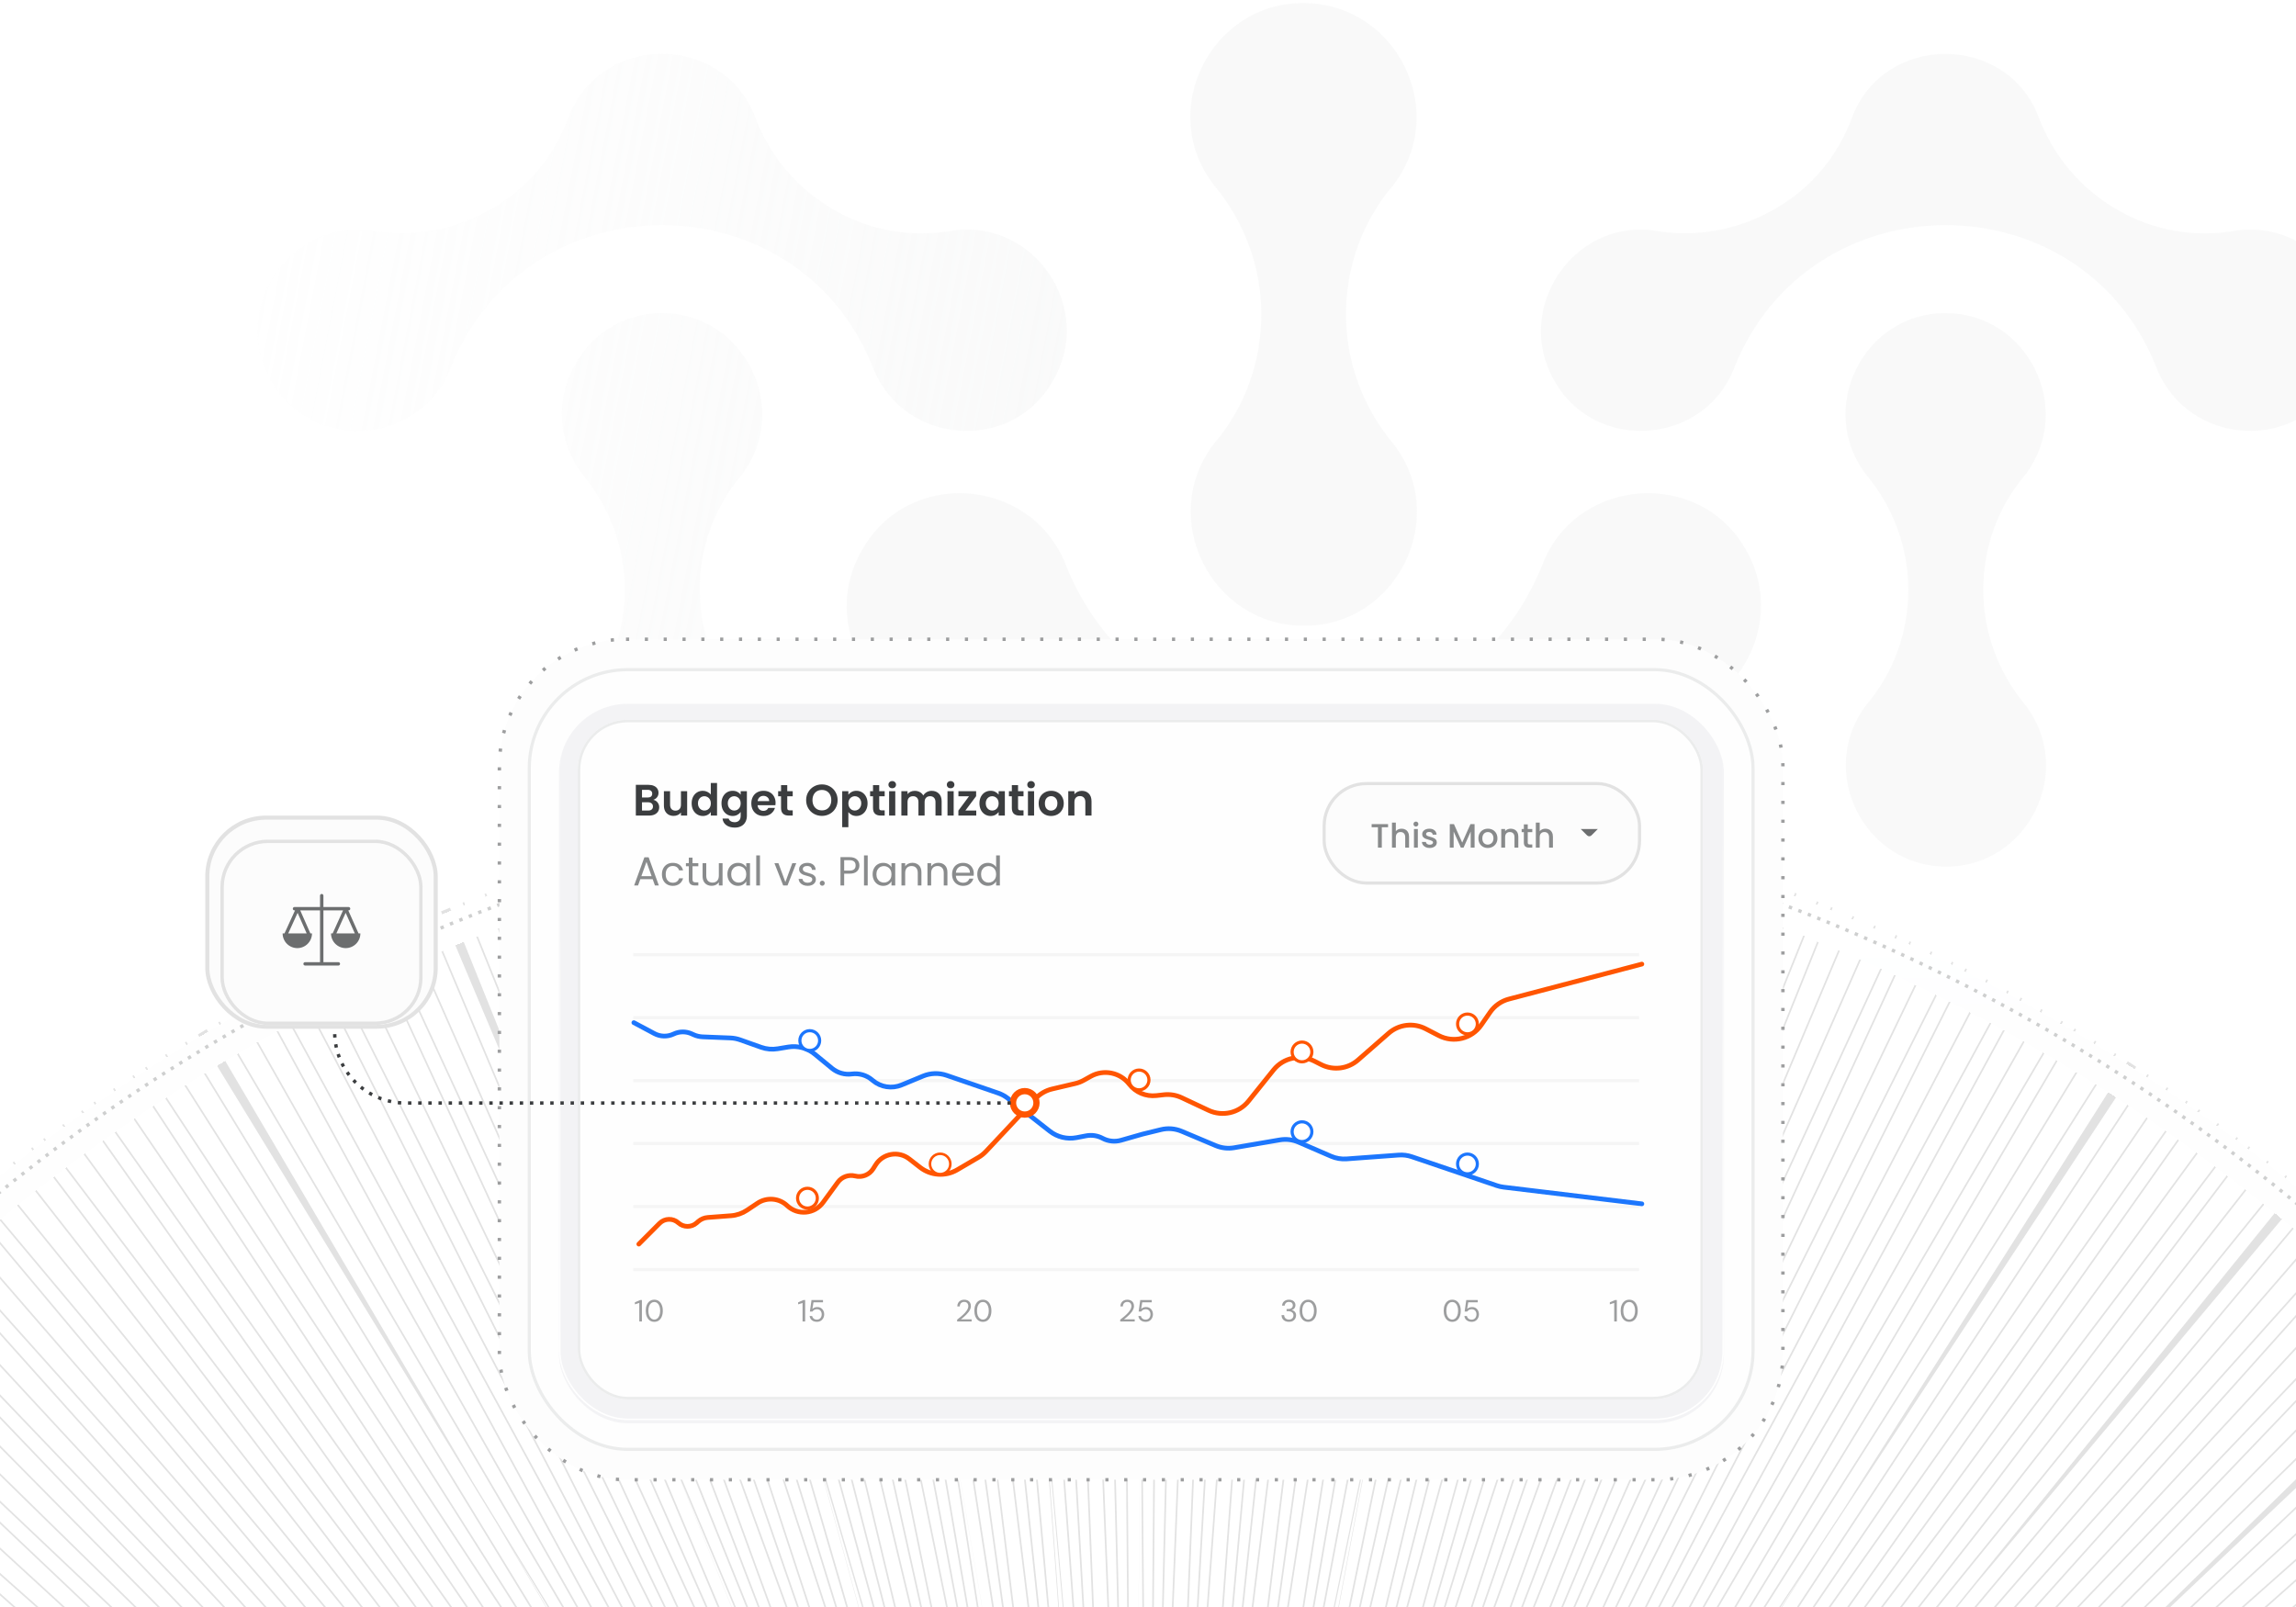 <svg width="400" height="280" viewBox="0 0 400 280" fill="none" xmlns="http://www.w3.org/2000/svg">
<g opacity="0.3">
<path fill-rule="evenodd" clip-rule="evenodd" d="M145.159 36.478C151.56 40.278 159.006 41.457 166.191 40.147C180.43 38.312 190.749 53.904 183.434 66.351C176.38 78.929 157.7 77.618 152.213 64.385C139.281 30.844 91.471 30.844 78.408 64.385C73.052 77.618 54.241 78.929 47.187 66.351C40.003 53.904 50.322 38.312 64.43 40.147C71.615 41.457 79.061 40.147 85.462 36.478C91.993 32.81 96.696 27.045 99.178 20.101C104.926 5.82 125.696 5.82 131.444 20.101C133.925 26.914 138.759 32.81 145.159 36.478ZM115.376 54.559C129.615 54.559 137.975 71.198 129.223 82.728C124.52 88.231 121.908 95.306 121.908 102.774C121.908 110.111 124.52 117.186 129.223 122.82C138.106 134.35 129.615 151.12 115.376 150.989C101.137 150.989 92.777 134.35 101.529 122.82C106.232 117.317 108.845 110.242 108.845 102.774C108.845 95.437 106.232 88.362 101.529 82.728C92.647 71.198 101.137 54.428 115.376 54.559Z" fill="url(#paint0_linear_8985_216061)"/>
<path fill-rule="evenodd" clip-rule="evenodd" d="M193.468 129.366C186.237 125.091 177.825 123.764 169.709 125.238C153.623 127.302 141.965 109.762 150.229 95.759C158.198 81.609 179.301 83.083 185.499 97.97C200.109 135.704 254.121 135.704 268.878 97.97C274.929 83.083 296.179 81.609 304.148 95.759C312.265 109.762 300.606 127.302 284.668 125.238C276.552 123.764 268.14 125.238 260.909 129.366C253.531 133.493 248.218 139.978 245.414 147.79C238.921 163.856 215.457 163.856 208.963 147.79C206.159 140.126 200.699 133.493 193.468 129.366ZM227.115 109.025C211.029 109.025 201.584 90.305 211.472 77.334C216.785 71.144 219.736 63.184 219.736 54.783C219.736 46.529 216.785 38.569 211.472 32.231C201.437 19.26 211.029 0.393 227.115 0.541C243.2 0.541 252.645 19.26 242.757 32.231C237.445 38.421 234.493 46.381 234.493 54.783C234.493 63.037 237.445 70.996 242.757 77.334C252.792 90.305 243.2 109.172 227.115 109.025Z" fill="#EBECEC"/>
<path fill-rule="evenodd" clip-rule="evenodd" d="M368.769 36.478C375.17 40.278 382.616 41.457 389.801 40.147C404.04 38.312 414.359 53.904 407.044 66.351C399.99 78.929 381.31 77.618 375.823 64.385C362.891 30.844 315.081 30.844 302.018 64.385C296.662 77.618 277.851 78.929 270.797 66.351C263.613 53.904 273.932 38.312 288.04 40.147C295.225 41.457 302.671 40.147 309.072 36.478C315.603 32.81 320.306 27.045 322.788 20.101C328.536 5.82 349.306 5.82 355.054 20.101C357.536 26.914 362.369 32.81 368.769 36.478ZM338.986 54.559C353.225 54.559 361.585 71.198 352.833 82.728C348.13 88.231 345.518 95.306 345.518 102.774C345.518 110.111 348.13 117.186 352.833 122.82C361.716 134.35 353.225 151.12 338.986 150.989C324.747 150.989 316.387 134.35 325.139 122.82C329.842 117.317 332.455 110.242 332.455 102.774C332.455 95.437 329.842 88.362 325.139 82.728C316.257 71.198 324.747 54.428 338.986 54.559Z" fill="#EBECEC"/>
</g>
<circle cx="198.83" cy="452.405" r="230.622" stroke="url(#paint1_radial_8985_216061)" stroke-opacity="0.6" stroke-width="174.64" stroke-dasharray="0.29 2.36"/>
<g filter="url(#filter0_d_8985_216061)">
<circle cx="198.83" cy="452.405" r="314.992" stroke="url(#paint2_linear_8985_216061)" stroke-width="5.9" shape-rendering="crispEdges"/>
</g>
<circle cx="198.829" cy="452.572" r="315.439" stroke="#CECFCF" stroke-width="0.59" stroke-dasharray="0.59 1.18"/>
<rect x="86.999" y="111.38" width="223.615" height="146.448" rx="22.061" fill="#FDFDFD" stroke="#9D9E9F" stroke-width="0.59" stroke-dasharray="0.55 2.73"/>
<rect x="92.206" y="116.676" width="213.202" height="135.855" rx="17.176" fill="#FEFEFE" stroke="#EBECEC" stroke-width="0.545"/>
<g filter="url(#filter1_i_8985_216061)">
<rect x="97.386" y="122.083" width="202.949" height="125.358" rx="11.996" fill="#F3F3F5"/>
</g>
<rect x="97.522" y="122.22" width="202.676" height="125.085" rx="11.859" stroke="url(#paint3_linear_8985_216061)" stroke-width="0.273"/>
<g clip-path="url(#clip0_8985_216061)">
<rect x="100.65" y="125.41" width="196.031" height="118.417" rx="8.724" fill="#FEFEFE"/>
<path d="M110.33 166.33H285.56" stroke="#F5F5F5" stroke-width="0.545"/>
<path d="M110.33 177.304H285.56" stroke="#F5F5F5" stroke-width="0.545"/>
<path d="M110.33 188.278H285.56" stroke="#F5F5F5" stroke-width="0.545"/>
<path d="M110.33 199.252H285.56" stroke="#F5F5F5" stroke-width="0.545"/>
<path d="M110.33 210.226H285.56" stroke="#F5F5F5" stroke-width="0.545"/>
<path d="M110.33 221.2H285.56" stroke="#F5F5F5" stroke-width="0.545"/>
<g filter="url(#filter2_d_8985_216061)">
<path d="M286.036 207.984L261.941 205.076C261.544 205.028 261.154 204.939 260.777 204.811L245.958 199.776C245.226 199.527 244.451 199.428 243.68 199.485L234.607 200.153C233.677 200.221 232.745 200.064 231.89 199.693L226.224 197.237C225.196 196.791 224.061 196.655 222.957 196.844L215.006 198.207C213.922 198.392 212.808 198.264 211.795 197.838L205.863 195.34C204.722 194.86 203.457 194.76 202.254 195.054L199.039 195.842L195.309 196.907C194.229 197.216 193.072 197.092 192.081 196.563V196.563C191.208 196.096 190.201 195.943 189.229 196.129L187.537 196.453C185.901 196.766 184.21 196.357 182.899 195.33L175.573 189.596C175.067 189.2 174.499 188.892 173.892 188.683L164.9 185.594C163.571 185.138 162.122 185.182 160.824 185.719L157.072 187.27C155.383 187.968 153.446 187.667 152.048 186.49L151.921 186.383C150.948 185.563 149.674 185.192 148.412 185.359V185.359C147.168 185.525 145.912 185.166 144.944 184.37L141.933 181.894C140.649 180.838 138.971 180.388 137.33 180.659L135.483 180.965C134.521 181.124 133.535 181.036 132.615 180.71L128.945 179.408C128.399 179.215 127.827 179.105 127.248 179.081L122.423 178.888C121.855 178.865 121.297 178.73 120.782 178.49L120.533 178.374C119.526 177.906 118.362 177.912 117.36 178.392V178.392C116.295 178.901 115.052 178.875 114.01 178.321L110.427 176.414" stroke="#1C76FD" stroke-width="0.818" stroke-linecap="round" stroke-linejoin="round"/>
</g>
<path opacity="0.8" d="M113.81 139.358C114.112 139.415 114.36 139.565 114.554 139.811C114.748 140.056 114.845 140.337 114.845 140.655C114.845 140.941 114.774 141.194 114.631 141.414C114.493 141.629 114.291 141.797 114.025 141.92C113.759 142.043 113.444 142.104 113.081 142.104H110.773V136.75H112.982C113.345 136.75 113.656 136.809 113.917 136.927C114.183 137.045 114.383 137.208 114.516 137.418C114.654 137.627 114.723 137.865 114.723 138.131C114.723 138.443 114.638 138.704 114.47 138.913C114.306 139.123 114.086 139.271 113.81 139.358ZM111.846 138.959H112.828C113.084 138.959 113.281 138.903 113.419 138.791C113.557 138.673 113.626 138.507 113.626 138.292C113.626 138.077 113.557 137.911 113.419 137.794C113.281 137.676 113.084 137.617 112.828 137.617H111.846V138.959ZM112.928 141.23C113.189 141.23 113.391 141.168 113.534 141.046C113.682 140.923 113.756 140.749 113.756 140.524C113.756 140.294 113.68 140.115 113.526 139.987C113.373 139.854 113.166 139.788 112.905 139.788H111.846V141.23H112.928ZM119.713 137.855V142.104H118.631V141.567C118.493 141.751 118.312 141.897 118.087 142.004C117.867 142.107 117.626 142.158 117.366 142.158C117.033 142.158 116.739 142.089 116.483 141.951C116.228 141.808 116.026 141.6 115.878 141.329C115.734 141.053 115.663 140.726 115.663 140.348V137.855H116.737V140.194C116.737 140.532 116.821 140.793 116.99 140.977C117.158 141.156 117.389 141.245 117.68 141.245C117.977 141.245 118.209 141.156 118.378 140.977C118.547 140.793 118.631 140.532 118.631 140.194V137.855H119.713ZM120.496 139.964C120.496 139.535 120.58 139.154 120.749 138.821C120.923 138.489 121.158 138.233 121.455 138.054C121.751 137.875 122.081 137.786 122.444 137.786C122.72 137.786 122.984 137.847 123.234 137.97C123.485 138.088 123.684 138.246 123.832 138.446V136.428H124.922V142.104H123.832V141.475C123.699 141.685 123.513 141.854 123.272 141.981C123.032 142.109 122.753 142.173 122.436 142.173C122.078 142.173 121.751 142.081 121.455 141.897C121.158 141.713 120.923 141.455 120.749 141.122C120.58 140.785 120.496 140.399 120.496 139.964ZM123.84 139.98C123.84 139.719 123.789 139.496 123.687 139.312C123.584 139.123 123.446 138.98 123.272 138.883C123.099 138.78 122.912 138.729 122.713 138.729C122.513 138.729 122.329 138.778 122.16 138.875C121.992 138.972 121.854 139.115 121.746 139.305C121.644 139.489 121.593 139.709 121.593 139.964C121.593 140.22 121.644 140.445 121.746 140.639C121.854 140.828 121.992 140.974 122.16 141.076C122.334 141.179 122.518 141.23 122.713 141.23C122.912 141.23 123.099 141.181 123.272 141.084C123.446 140.982 123.584 140.839 123.687 140.655C123.789 140.465 123.84 140.24 123.84 139.98ZM127.635 137.786C127.952 137.786 128.23 137.85 128.471 137.978C128.711 138.1 128.9 138.261 129.038 138.461V137.855H130.12V142.135C130.12 142.529 130.04 142.879 129.882 143.186C129.723 143.498 129.486 143.743 129.169 143.922C128.852 144.106 128.468 144.198 128.018 144.198C127.415 144.198 126.919 144.057 126.53 143.776C126.147 143.495 125.929 143.111 125.878 142.626H126.944C127.001 142.82 127.121 142.973 127.305 143.086C127.494 143.204 127.722 143.262 127.987 143.262C128.299 143.262 128.552 143.168 128.747 142.979C128.941 142.794 129.038 142.513 129.038 142.135V141.475C128.9 141.675 128.708 141.841 128.463 141.974C128.223 142.107 127.947 142.173 127.635 142.173C127.277 142.173 126.949 142.081 126.653 141.897C126.356 141.713 126.121 141.455 125.947 141.122C125.779 140.785 125.694 140.399 125.694 139.964C125.694 139.535 125.779 139.154 125.947 138.821C126.121 138.489 126.354 138.233 126.645 138.054C126.942 137.875 127.272 137.786 127.635 137.786ZM129.038 139.98C129.038 139.719 128.987 139.496 128.885 139.312C128.783 139.123 128.645 138.98 128.471 138.883C128.297 138.78 128.11 138.729 127.911 138.729C127.711 138.729 127.527 138.778 127.359 138.875C127.19 138.972 127.052 139.115 126.944 139.305C126.842 139.489 126.791 139.709 126.791 139.964C126.791 140.22 126.842 140.445 126.944 140.639C127.052 140.828 127.19 140.974 127.359 141.076C127.532 141.179 127.716 141.23 127.911 141.23C128.11 141.23 128.297 141.181 128.471 141.084C128.645 140.982 128.783 140.839 128.885 140.655C128.987 140.465 129.038 140.24 129.038 139.98ZM135.119 139.888C135.119 140.041 135.108 140.179 135.088 140.302H131.982C132.007 140.609 132.114 140.849 132.304 141.023C132.493 141.197 132.725 141.283 133.002 141.283C133.4 141.283 133.684 141.112 133.853 140.77H135.011C134.888 141.179 134.653 141.516 134.306 141.782C133.958 142.043 133.531 142.173 133.025 142.173C132.616 142.173 132.247 142.084 131.92 141.905C131.598 141.721 131.345 141.462 131.161 141.13C130.982 140.798 130.892 140.414 130.892 139.98C130.892 139.54 130.982 139.154 131.161 138.821C131.34 138.489 131.59 138.233 131.912 138.054C132.235 137.875 132.605 137.786 133.025 137.786C133.429 137.786 133.789 137.873 134.106 138.047C134.428 138.221 134.676 138.469 134.85 138.791C135.029 139.108 135.119 139.473 135.119 139.888ZM134.006 139.581C134.001 139.305 133.902 139.085 133.707 138.921C133.513 138.752 133.275 138.668 132.994 138.668C132.728 138.668 132.503 138.75 132.319 138.913C132.14 139.072 132.03 139.294 131.989 139.581H134.006ZM137.153 138.737V140.793C137.153 140.936 137.186 141.041 137.252 141.107C137.324 141.168 137.441 141.199 137.605 141.199H138.104V142.104H137.429C136.524 142.104 136.071 141.664 136.071 140.785V138.737H135.565V137.855H136.071V136.804H137.153V137.855H138.104V138.737H137.153ZM143.189 142.158C142.688 142.158 142.227 142.04 141.808 141.805C141.389 141.57 141.056 141.245 140.811 140.831C140.565 140.412 140.443 139.939 140.443 139.412C140.443 138.89 140.565 138.423 140.811 138.008C141.056 137.589 141.389 137.262 141.808 137.027C142.227 136.791 142.688 136.674 143.189 136.674C143.695 136.674 144.155 136.791 144.569 137.027C144.989 137.262 145.318 137.589 145.559 138.008C145.804 138.423 145.927 138.89 145.927 139.412C145.927 139.939 145.804 140.412 145.559 140.831C145.318 141.245 144.989 141.57 144.569 141.805C144.15 142.04 143.69 142.158 143.189 142.158ZM143.189 141.199C143.511 141.199 143.795 141.128 144.04 140.984C144.285 140.836 144.477 140.626 144.615 140.355C144.753 140.084 144.822 139.77 144.822 139.412C144.822 139.054 144.753 138.742 144.615 138.476C144.477 138.205 144.285 137.998 144.04 137.855C143.795 137.712 143.511 137.64 143.189 137.64C142.866 137.64 142.58 137.712 142.33 137.855C142.084 137.998 141.892 138.205 141.754 138.476C141.616 138.742 141.547 139.054 141.547 139.412C141.547 139.77 141.616 140.084 141.754 140.355C141.892 140.626 142.084 140.836 142.33 140.984C142.58 141.128 142.866 141.199 143.189 141.199ZM147.799 138.469C147.938 138.274 148.127 138.113 148.367 137.985C148.613 137.852 148.891 137.786 149.203 137.786C149.566 137.786 149.893 137.875 150.185 138.054C150.481 138.233 150.714 138.489 150.883 138.821C151.057 139.149 151.144 139.53 151.144 139.964C151.144 140.399 151.057 140.785 150.883 141.122C150.714 141.455 150.481 141.713 150.185 141.897C149.893 142.081 149.566 142.173 149.203 142.173C148.891 142.173 148.615 142.109 148.375 141.981C148.14 141.854 147.948 141.693 147.799 141.498V144.129H146.726V137.855H147.799V138.469ZM150.047 139.964C150.047 139.709 149.993 139.489 149.886 139.305C149.783 139.115 149.645 138.972 149.472 138.875C149.303 138.778 149.119 138.729 148.919 138.729C148.725 138.729 148.541 138.78 148.367 138.883C148.198 138.98 148.06 139.123 147.953 139.312C147.851 139.501 147.799 139.724 147.799 139.98C147.799 140.235 147.851 140.458 147.953 140.647C148.06 140.836 148.198 140.982 148.367 141.084C148.541 141.181 148.725 141.23 148.919 141.23C149.119 141.23 149.303 141.179 149.472 141.076C149.645 140.974 149.783 140.828 149.886 140.639C149.993 140.45 150.047 140.225 150.047 139.964ZM153.174 138.737V140.793C153.174 140.936 153.207 141.041 153.274 141.107C153.345 141.168 153.463 141.199 153.627 141.199H154.125V142.104H153.45C152.545 142.104 152.093 141.664 152.093 140.785V138.737H151.586V137.855H152.093V136.804H153.174V137.855H154.125V138.737H153.174ZM155.442 137.349C155.253 137.349 155.094 137.29 154.967 137.172C154.844 137.05 154.782 136.899 154.782 136.72C154.782 136.541 154.844 136.393 154.967 136.275C155.094 136.152 155.253 136.091 155.442 136.091C155.631 136.091 155.787 136.152 155.91 136.275C156.038 136.393 156.102 136.541 156.102 136.72C156.102 136.899 156.038 137.05 155.91 137.172C155.787 137.29 155.631 137.349 155.442 137.349ZM155.971 137.855V142.104H154.898V137.855H155.971ZM162.309 137.794C162.831 137.794 163.25 137.955 163.567 138.277C163.889 138.594 164.05 139.039 164.05 139.611V142.104H162.977V139.757C162.977 139.425 162.892 139.172 162.723 138.998C162.555 138.819 162.325 138.729 162.033 138.729C161.742 138.729 161.509 138.819 161.335 138.998C161.166 139.172 161.082 139.425 161.082 139.757V142.104H160.008V139.757C160.008 139.425 159.924 139.172 159.755 138.998C159.586 138.819 159.356 138.729 159.065 138.729C158.768 138.729 158.533 138.819 158.359 138.998C158.19 139.172 158.106 139.425 158.106 139.757V142.104H157.032V137.855H158.106V138.369C158.244 138.19 158.421 138.049 158.635 137.947C158.855 137.845 159.095 137.794 159.356 137.794C159.689 137.794 159.985 137.865 160.246 138.008C160.507 138.146 160.709 138.346 160.852 138.607C160.99 138.361 161.189 138.164 161.45 138.016C161.716 137.868 162.002 137.794 162.309 137.794ZM165.614 137.349C165.425 137.349 165.266 137.29 165.138 137.172C165.016 137.05 164.954 136.899 164.954 136.72C164.954 136.541 165.016 136.393 165.138 136.275C165.266 136.152 165.425 136.091 165.614 136.091C165.803 136.091 165.959 136.152 166.082 136.275C166.21 136.393 166.273 136.541 166.273 136.72C166.273 136.899 166.21 137.05 166.082 137.172C165.959 137.29 165.803 137.349 165.614 137.349ZM166.143 137.855V142.104H165.069V137.855H166.143ZM168.186 141.222H170.08V142.104H166.966V141.237L168.822 138.737H166.974V137.855H170.057V138.722L168.186 141.222ZM170.636 139.964C170.636 139.535 170.72 139.154 170.889 138.821C171.063 138.489 171.295 138.233 171.587 138.054C171.883 137.875 172.213 137.786 172.576 137.786C172.893 137.786 173.169 137.85 173.404 137.978C173.645 138.106 173.836 138.267 173.98 138.461V137.855H175.061V142.104H173.98V141.483C173.842 141.682 173.65 141.848 173.404 141.981C173.164 142.109 172.885 142.173 172.568 142.173C172.21 142.173 171.883 142.081 171.587 141.897C171.295 141.713 171.063 141.455 170.889 141.122C170.72 140.785 170.636 140.399 170.636 139.964ZM173.98 139.98C173.98 139.719 173.929 139.496 173.826 139.312C173.724 139.123 173.586 138.98 173.412 138.883C173.238 138.78 173.052 138.729 172.852 138.729C172.653 138.729 172.469 138.778 172.3 138.875C172.131 138.972 171.993 139.115 171.886 139.305C171.783 139.489 171.732 139.709 171.732 139.964C171.732 140.22 171.783 140.445 171.886 140.639C171.993 140.828 172.131 140.974 172.3 141.076C172.474 141.179 172.658 141.23 172.852 141.23C173.052 141.23 173.238 141.181 173.412 141.084C173.586 140.982 173.724 140.839 173.826 140.655C173.929 140.465 173.98 140.24 173.98 139.98ZM177.36 138.737V140.793C177.36 140.936 177.393 141.041 177.46 141.107C177.531 141.168 177.649 141.199 177.813 141.199H178.311V142.104H177.636C176.731 142.104 176.279 141.664 176.279 140.785V138.737H175.772V137.855H176.279V136.804H177.36V137.855H178.311V138.737H177.36ZM179.628 137.349C179.439 137.349 179.28 137.29 179.153 137.172C179.03 137.05 178.968 136.899 178.968 136.72C178.968 136.541 179.03 136.393 179.153 136.275C179.28 136.152 179.439 136.091 179.628 136.091C179.817 136.091 179.973 136.152 180.096 136.275C180.224 136.393 180.288 136.541 180.288 136.72C180.288 136.899 180.224 137.05 180.096 137.172C179.973 137.29 179.817 137.349 179.628 137.349ZM180.157 137.855V142.104H179.084V137.855H180.157ZM183.105 142.173C182.696 142.173 182.328 142.084 182.001 141.905C181.673 141.721 181.415 141.462 181.226 141.13C181.042 140.798 180.95 140.414 180.95 139.98C180.95 139.545 181.044 139.161 181.234 138.829C181.428 138.497 181.691 138.241 182.024 138.062C182.356 137.878 182.727 137.786 183.136 137.786C183.545 137.786 183.916 137.878 184.248 138.062C184.58 138.241 184.841 138.497 185.03 138.829C185.225 139.161 185.322 139.545 185.322 139.98C185.322 140.414 185.222 140.798 185.023 141.13C184.828 141.462 184.562 141.721 184.225 141.905C183.892 142.084 183.519 142.173 183.105 142.173ZM183.105 141.237C183.299 141.237 183.481 141.191 183.65 141.099C183.823 141.002 183.962 140.859 184.064 140.67C184.166 140.481 184.217 140.251 184.217 139.98C184.217 139.576 184.11 139.266 183.895 139.051C183.685 138.832 183.427 138.722 183.12 138.722C182.814 138.722 182.555 138.832 182.346 139.051C182.141 139.266 182.039 139.576 182.039 139.98C182.039 140.384 182.139 140.695 182.338 140.915C182.543 141.13 182.798 141.237 183.105 141.237ZM188.464 137.794C188.97 137.794 189.379 137.955 189.691 138.277C190.003 138.594 190.159 139.039 190.159 139.611V142.104H189.085V139.757C189.085 139.42 189.001 139.161 188.832 138.982C188.663 138.798 188.433 138.706 188.142 138.706C187.845 138.706 187.61 138.798 187.436 138.982C187.268 139.161 187.183 139.42 187.183 139.757V142.104H186.109V137.855H187.183V138.384C187.326 138.2 187.508 138.057 187.728 137.955C187.953 137.847 188.198 137.794 188.464 137.794Z" fill="#0A0D0F"/>
<path opacity="0.8" d="M113.705 153.187H111.553L111.157 154.284H110.477L112.261 149.378H113.005L114.782 154.284H114.102L113.705 153.187ZM113.521 152.663L112.629 150.171L111.737 152.663H113.521ZM115.318 152.337C115.318 151.936 115.399 151.587 115.559 151.289C115.72 150.987 115.942 150.754 116.225 150.588C116.513 150.423 116.841 150.341 117.209 150.341C117.686 150.341 118.077 150.456 118.384 150.688C118.696 150.919 118.901 151.24 119 151.65H118.306C118.24 151.414 118.11 151.228 117.917 151.091C117.728 150.954 117.492 150.886 117.209 150.886C116.841 150.886 116.543 151.013 116.317 151.268C116.09 151.518 115.977 151.875 115.977 152.337C115.977 152.804 116.09 153.166 116.317 153.42C116.543 153.675 116.841 153.803 117.209 153.803C117.492 153.803 117.728 153.737 117.917 153.604C118.106 153.472 118.235 153.284 118.306 153.038H119C118.896 153.435 118.689 153.753 118.377 153.994C118.066 154.23 117.676 154.348 117.209 154.348C116.841 154.348 116.513 154.265 116.225 154.1C115.942 153.935 115.72 153.701 115.559 153.399C115.399 153.097 115.318 152.743 115.318 152.337ZM120.646 150.935V153.222C120.646 153.411 120.686 153.545 120.766 153.626C120.846 153.701 120.985 153.739 121.184 153.739H121.658V154.284H121.078C120.719 154.284 120.45 154.202 120.27 154.036C120.091 153.871 120.001 153.6 120.001 153.222V150.935H119.499V150.404H120.001V149.427H120.646V150.404H121.658V150.935H120.646ZM125.88 150.404V154.284H125.235V153.711C125.113 153.909 124.94 154.065 124.718 154.178C124.501 154.287 124.261 154.341 123.996 154.341C123.694 154.341 123.423 154.279 123.182 154.157C122.941 154.029 122.75 153.84 122.609 153.59C122.472 153.34 122.403 153.036 122.403 152.677V150.404H123.041V152.592C123.041 152.974 123.137 153.269 123.331 153.477C123.524 153.68 123.789 153.781 124.124 153.781C124.468 153.781 124.74 153.675 124.938 153.463C125.136 153.25 125.235 152.941 125.235 152.535V150.404H125.88ZM126.727 152.33C126.727 151.934 126.807 151.587 126.967 151.289C127.128 150.987 127.347 150.754 127.626 150.588C127.909 150.423 128.223 150.341 128.567 150.341C128.907 150.341 129.202 150.414 129.452 150.56C129.703 150.706 129.889 150.89 130.012 151.112V150.404H130.663V154.284H130.012V153.562C129.884 153.789 129.693 153.977 129.438 154.128C129.188 154.275 128.896 154.348 128.56 154.348C128.216 154.348 127.904 154.263 127.626 154.093C127.347 153.923 127.128 153.685 126.967 153.378C126.807 153.071 126.727 152.722 126.727 152.33ZM130.012 152.337C130.012 152.045 129.953 151.79 129.835 151.573C129.717 151.355 129.556 151.19 129.353 151.077C129.155 150.959 128.936 150.9 128.695 150.9C128.454 150.9 128.235 150.957 128.036 151.07C127.838 151.183 127.68 151.348 127.562 151.565C127.444 151.783 127.385 152.037 127.385 152.33C127.385 152.627 127.444 152.887 127.562 153.109C127.68 153.326 127.838 153.494 128.036 153.612C128.235 153.725 128.454 153.781 128.695 153.781C128.936 153.781 129.155 153.725 129.353 153.612C129.556 153.494 129.717 153.326 129.835 153.109C129.953 152.887 130.012 152.63 130.012 152.337ZM132.396 149.045V154.284H131.752V149.045H132.396ZM136.826 153.689L138.03 150.404H138.717L137.194 154.284H136.444L134.922 150.404H135.615L136.826 153.689ZM140.724 154.348C140.427 154.348 140.16 154.298 139.924 154.199C139.688 154.095 139.502 153.954 139.365 153.774C139.228 153.59 139.152 153.38 139.138 153.144H139.804C139.822 153.338 139.912 153.496 140.073 153.619C140.238 153.741 140.453 153.803 140.717 153.803C140.962 153.803 141.156 153.748 141.297 153.64C141.439 153.531 141.51 153.394 141.51 153.229C141.51 153.059 141.434 152.934 141.283 152.854C141.132 152.769 140.899 152.686 140.582 152.606C140.294 152.531 140.058 152.455 139.874 152.38C139.695 152.299 139.539 152.184 139.407 152.033C139.28 151.877 139.216 151.674 139.216 151.424C139.216 151.226 139.275 151.044 139.393 150.879C139.511 150.713 139.679 150.584 139.896 150.489C140.113 150.39 140.361 150.341 140.639 150.341C141.069 150.341 141.415 150.449 141.68 150.666C141.944 150.883 142.086 151.181 142.105 151.558H141.46C141.446 151.355 141.364 151.193 141.213 151.07C141.066 150.947 140.868 150.886 140.618 150.886C140.387 150.886 140.202 150.935 140.066 151.034C139.929 151.134 139.86 151.263 139.86 151.424C139.86 151.551 139.9 151.657 139.981 151.742C140.066 151.823 140.169 151.889 140.292 151.941C140.42 151.988 140.594 152.042 140.816 152.104C141.095 152.179 141.321 152.255 141.496 152.33C141.67 152.401 141.819 152.509 141.942 152.656C142.069 152.802 142.135 152.993 142.14 153.229C142.14 153.442 142.081 153.633 141.963 153.803C141.845 153.973 141.677 154.107 141.46 154.206C141.248 154.301 141.002 154.348 140.724 154.348ZM143.255 154.327C143.132 154.327 143.028 154.284 142.943 154.199C142.858 154.114 142.816 154.01 142.816 153.888C142.816 153.765 142.858 153.661 142.943 153.576C143.028 153.491 143.132 153.449 143.255 153.449C143.373 153.449 143.472 153.491 143.552 153.576C143.637 153.661 143.68 153.765 143.68 153.888C143.68 154.01 143.637 154.114 143.552 154.199C143.472 154.284 143.373 154.327 143.255 154.327ZM149.723 150.794C149.723 151.204 149.581 151.547 149.298 151.82C149.02 152.089 148.592 152.224 148.017 152.224H147.068V154.284H146.424V149.349H148.017C148.574 149.349 148.996 149.484 149.284 149.753C149.577 150.022 149.723 150.369 149.723 150.794ZM148.017 151.693C148.375 151.693 148.64 151.615 148.81 151.459C148.979 151.303 149.064 151.082 149.064 150.794C149.064 150.185 148.715 149.88 148.017 149.88H147.068V151.693H148.017ZM151.168 149.045V154.284H150.524V149.045H151.168ZM152.025 152.33C152.025 151.934 152.105 151.587 152.266 151.289C152.426 150.987 152.646 150.754 152.924 150.588C153.208 150.423 153.521 150.341 153.866 150.341C154.206 150.341 154.501 150.414 154.751 150.56C155.001 150.706 155.188 150.89 155.31 151.112V150.404H155.962V154.284H155.31V153.562C155.183 153.789 154.992 153.977 154.737 154.128C154.487 154.275 154.194 154.348 153.859 154.348C153.514 154.348 153.203 154.263 152.924 154.093C152.646 153.923 152.426 153.685 152.266 153.378C152.105 153.071 152.025 152.722 152.025 152.33ZM155.31 152.337C155.31 152.045 155.251 151.79 155.133 151.573C155.015 151.355 154.855 151.19 154.652 151.077C154.454 150.959 154.234 150.9 153.993 150.9C153.753 150.9 153.533 150.957 153.335 151.07C153.137 151.183 152.979 151.348 152.861 151.565C152.743 151.783 152.684 152.037 152.684 152.33C152.684 152.627 152.743 152.887 152.861 153.109C152.979 153.326 153.137 153.494 153.335 153.612C153.533 153.725 153.753 153.781 153.993 153.781C154.234 153.781 154.454 153.725 154.652 153.612C154.855 153.494 155.015 153.326 155.133 153.109C155.251 152.887 155.31 152.63 155.31 152.337ZM158.941 150.334C159.413 150.334 159.795 150.477 160.088 150.765C160.38 151.049 160.527 151.459 160.527 151.997V154.284H159.89V152.089C159.89 151.702 159.793 151.407 159.599 151.204C159.406 150.997 159.141 150.893 158.806 150.893C158.466 150.893 158.195 150.999 157.992 151.211C157.794 151.424 157.695 151.733 157.695 152.139V154.284H157.05V150.404H157.695V150.957C157.822 150.758 157.994 150.605 158.212 150.496C158.433 150.388 158.677 150.334 158.941 150.334ZM163.47 150.334C163.942 150.334 164.324 150.477 164.617 150.765C164.909 151.049 165.055 151.459 165.055 151.997V154.284H164.418V152.089C164.418 151.702 164.322 151.407 164.128 151.204C163.934 150.997 163.67 150.893 163.335 150.893C162.995 150.893 162.724 150.999 162.521 151.211C162.323 151.424 162.223 151.733 162.223 152.139V154.284H161.579V150.404H162.223V150.957C162.351 150.758 162.523 150.605 162.74 150.496C162.962 150.388 163.205 150.334 163.47 150.334ZM169.648 152.196C169.648 152.318 169.641 152.448 169.627 152.585H166.526C166.549 152.967 166.679 153.267 166.915 153.484C167.156 153.697 167.446 153.803 167.786 153.803C168.064 153.803 168.296 153.739 168.48 153.612C168.669 153.479 168.801 153.305 168.876 153.088H169.57C169.466 153.461 169.259 153.765 168.947 154.001C168.635 154.232 168.248 154.348 167.786 154.348C167.418 154.348 167.087 154.265 166.795 154.1C166.507 153.935 166.28 153.701 166.115 153.399C165.95 153.092 165.867 152.738 165.867 152.337C165.867 151.936 165.947 151.584 166.108 151.282C166.268 150.98 166.493 150.749 166.781 150.588C167.073 150.423 167.408 150.341 167.786 150.341C168.154 150.341 168.48 150.421 168.763 150.581C169.046 150.742 169.263 150.964 169.414 151.247C169.57 151.525 169.648 151.842 169.648 152.196ZM168.982 152.061C168.982 151.816 168.928 151.606 168.82 151.431C168.711 151.252 168.562 151.117 168.374 151.027C168.189 150.933 167.984 150.886 167.758 150.886C167.432 150.886 167.153 150.99 166.922 151.197C166.696 151.405 166.566 151.693 166.533 152.061H168.982ZM170.258 152.33C170.258 151.934 170.338 151.587 170.498 151.289C170.659 150.987 170.878 150.754 171.157 150.588C171.44 150.423 171.756 150.341 172.106 150.341C172.408 150.341 172.688 150.411 172.948 150.553C173.208 150.69 173.406 150.872 173.543 151.098V149.045H174.194V154.284H173.543V153.555C173.415 153.786 173.227 153.977 172.976 154.128C172.726 154.275 172.434 154.348 172.098 154.348C171.754 154.348 171.44 154.263 171.157 154.093C170.878 153.923 170.659 153.685 170.498 153.378C170.338 153.071 170.258 152.722 170.258 152.33ZM173.543 152.337C173.543 152.045 173.484 151.79 173.366 151.573C173.248 151.355 173.087 151.19 172.884 151.077C172.686 150.959 172.467 150.9 172.226 150.9C171.985 150.9 171.766 150.957 171.567 151.07C171.369 151.183 171.211 151.348 171.093 151.565C170.975 151.783 170.916 152.037 170.916 152.33C170.916 152.627 170.975 152.887 171.093 153.109C171.211 153.326 171.369 153.494 171.567 153.612C171.766 153.725 171.985 153.781 172.226 153.781C172.467 153.781 172.686 153.725 172.884 153.612C173.087 153.494 173.248 153.326 173.366 153.109C173.484 152.887 173.543 152.63 173.543 152.337Z" fill="#6C6E6F"/>
<rect x="230.69" y="136.532" width="54.941" height="17.325" rx="7.361" fill="#FCFCFC"/>
<rect x="230.69" y="136.532" width="54.941" height="17.325" rx="7.361" stroke="url(#paint4_linear_8985_216061)" stroke-width="0.545"/>
<path opacity="0.8" d="M241.823 143.594V144.142H240.732V147.694H240.059L240.059 144.142H238.962V143.594H241.823ZM244.186 144.39C244.434 144.39 244.654 144.443 244.847 144.549C245.044 144.656 245.197 144.813 245.307 145.021C245.421 145.23 245.478 145.482 245.478 145.777V147.694H244.812V145.877C244.812 145.586 244.739 145.364 244.593 145.21C244.448 145.053 244.249 144.974 243.997 144.974C243.746 144.974 243.545 145.053 243.396 145.21C243.25 145.364 243.177 145.586 243.177 145.877V147.694H242.505V143.328H243.177V144.821C243.291 144.683 243.435 144.577 243.608 144.502C243.785 144.428 243.978 144.39 244.186 144.39ZM246.678 144.013C246.556 144.013 246.454 143.971 246.372 143.889C246.289 143.806 246.248 143.704 246.248 143.582C246.248 143.46 246.289 143.358 246.372 143.275C246.454 143.192 246.556 143.151 246.678 143.151C246.796 143.151 246.897 143.192 246.979 143.275C247.062 143.358 247.103 143.46 247.103 143.582C247.103 143.704 247.062 143.806 246.979 143.889C246.897 143.971 246.796 144.013 246.678 144.013ZM247.009 144.443V147.694H246.336V144.443H247.009ZM249.072 147.747C248.816 147.747 248.586 147.702 248.382 147.612C248.181 147.517 248.022 147.391 247.904 147.234C247.786 147.073 247.723 146.894 247.715 146.697H248.411C248.423 146.835 248.488 146.951 248.606 147.045C248.728 147.136 248.879 147.181 249.06 147.181C249.249 147.181 249.394 147.145 249.497 147.075C249.603 147 249.656 146.906 249.656 146.791C249.656 146.67 249.597 146.579 249.479 146.52C249.365 146.461 249.182 146.396 248.93 146.325C248.686 146.258 248.488 146.194 248.334 146.131C248.181 146.068 248.047 145.971 247.933 145.842C247.823 145.712 247.768 145.541 247.768 145.328C247.768 145.155 247.819 144.998 247.921 144.856C248.024 144.711 248.169 144.597 248.358 144.514C248.551 144.431 248.771 144.39 249.019 144.39C249.388 144.39 249.685 144.485 249.91 144.673C250.138 144.858 250.26 145.112 250.275 145.434H249.603C249.591 145.289 249.532 145.173 249.426 145.086C249.32 145 249.176 144.957 248.995 144.957C248.818 144.957 248.682 144.99 248.588 145.057C248.494 145.124 248.446 145.212 248.446 145.322C248.446 145.409 248.478 145.482 248.541 145.541C248.604 145.6 248.68 145.647 248.771 145.682C248.861 145.714 248.995 145.755 249.172 145.806C249.408 145.869 249.601 145.934 249.75 146.001C249.904 146.064 250.036 146.158 250.146 146.284C250.256 146.41 250.313 146.577 250.317 146.786C250.317 146.97 250.266 147.136 250.163 147.281C250.061 147.427 249.916 147.541 249.727 147.623C249.542 147.706 249.324 147.747 249.072 147.747ZM256.895 143.594V147.694H256.222V144.886L254.972 147.694H254.505L253.249 144.886V147.694H252.576V143.594H253.302L254.741 146.809L256.175 143.594H256.895ZM259.189 147.747C258.882 147.747 258.605 147.678 258.357 147.541C258.109 147.399 257.915 147.202 257.773 146.951C257.631 146.695 257.561 146.4 257.561 146.066C257.561 145.735 257.633 145.442 257.779 145.187C257.924 144.931 258.123 144.734 258.375 144.597C258.627 144.459 258.908 144.39 259.219 144.39C259.529 144.39 259.811 144.459 260.062 144.597C260.314 144.734 260.513 144.931 260.658 145.187C260.804 145.442 260.876 145.735 260.876 146.066C260.876 146.396 260.802 146.689 260.652 146.945C260.503 147.201 260.298 147.399 260.039 147.541C259.783 147.678 259.5 147.747 259.189 147.747ZM259.189 147.163C259.362 147.163 259.523 147.122 259.673 147.039C259.826 146.957 259.95 146.833 260.045 146.668C260.139 146.502 260.186 146.302 260.186 146.066C260.186 145.83 260.141 145.631 260.05 145.47C259.96 145.305 259.84 145.181 259.691 145.098C259.541 145.016 259.38 144.974 259.207 144.974C259.034 144.974 258.872 145.016 258.723 145.098C258.577 145.181 258.461 145.305 258.375 145.47C258.288 145.631 258.245 145.83 258.245 146.066C258.245 146.416 258.334 146.687 258.511 146.88C258.691 147.069 258.918 147.163 259.189 147.163ZM263.182 144.39C263.437 144.39 263.665 144.443 263.866 144.549C264.07 144.656 264.23 144.813 264.344 145.021C264.458 145.23 264.515 145.482 264.515 145.777V147.694H263.848V145.877C263.848 145.586 263.775 145.364 263.63 145.21C263.484 145.053 263.286 144.974 263.034 144.974C262.782 144.974 262.582 145.053 262.432 145.21C262.287 145.364 262.214 145.586 262.214 145.877V147.694H261.541V144.443H262.214V144.815C262.324 144.681 262.464 144.577 262.633 144.502C262.806 144.428 262.989 144.39 263.182 144.39ZM266.158 144.992V146.791C266.158 146.913 266.185 147.002 266.24 147.057C266.299 147.108 266.398 147.134 266.535 147.134H266.948V147.694H266.417C266.114 147.694 265.882 147.623 265.721 147.482C265.56 147.34 265.479 147.11 265.479 146.791V144.992H265.096V144.443H265.479V143.635H266.158V144.443H266.948V144.992H266.158ZM269.25 144.39C269.497 144.39 269.718 144.443 269.91 144.549C270.107 144.656 270.26 144.813 270.371 145.021C270.485 145.23 270.542 145.482 270.542 145.777V147.694H269.875V145.877C269.875 145.586 269.802 145.364 269.657 145.21C269.511 145.053 269.313 144.974 269.061 144.974C268.809 144.974 268.608 145.053 268.459 145.21C268.313 145.364 268.241 145.586 268.241 145.877V147.694H267.568V143.328H268.241V144.821C268.355 144.683 268.498 144.577 268.671 144.502C268.848 144.428 269.041 144.39 269.25 144.39Z" fill="#6C6E6F"/>
<path d="M278.364 144.451L277.264 145.551C277.051 145.764 276.705 145.764 276.492 145.551L275.392 144.451" fill="#6C6E6F"/>
<g filter="url(#filter3_d_8985_216061)">
<path d="M286.036 166.213L262.876 172.304C261.547 172.654 260.387 173.466 259.604 174.596L258.051 176.836C256.399 179.219 253.235 180.005 250.661 178.671L248.366 177.483C246.261 176.392 243.703 176.702 241.918 178.263L236.588 182.925C234.818 184.474 232.285 184.792 230.187 183.73L228.976 183.116C226.543 181.885 223.581 182.525 221.875 184.651L217.511 190.086C215.845 192.162 212.974 192.827 210.565 191.696L205.861 189.487C204.898 189.035 203.829 188.858 202.772 188.976L201.448 189.124C199.635 189.325 197.848 188.57 196.73 187.129V187.129C195.144 185.085 192.304 184.505 190.044 185.764L188.816 186.447C188.351 186.707 187.851 186.9 187.333 187.022L183.297 187.973C182.194 188.232 181.191 188.812 180.415 189.638L171.762 198.856C171.382 199.26 170.947 199.607 170.469 199.887L166.75 202.061C164.714 203.252 162.158 203.082 160.297 201.632L158.407 200.16C156.538 198.704 153.82 199.18 152.557 201.185L152.123 201.874C151.459 202.928 150.194 203.436 148.986 203.133V203.133C147.849 202.848 146.652 203.281 145.96 204.227L143.391 207.744C141.908 209.774 138.98 210.04 137.154 208.312V208.312C135.74 206.973 133.587 206.791 131.968 207.873L130.137 209.097C129.312 209.649 128.358 209.978 127.368 210.053L123.303 210.36C122.691 210.406 122.111 210.65 121.649 211.054L121.349 211.318C120.441 212.114 119.08 212.105 118.183 211.296V211.296C117.241 210.446 115.798 210.484 114.902 211.382L111.294 214.999" stroke="#FF5500" stroke-width="0.818" stroke-linecap="round" stroke-linejoin="round"/>
</g>
<g clip-path="url(#clip1_8985_216061)">
<path d="M111.377 230.248V227.02L110.61 227.265V226.914L111.526 226.52H111.83V230.248H111.377ZM113.991 230.311C113.682 230.311 113.416 230.232 113.192 230.072C112.972 229.909 112.802 229.683 112.681 229.395C112.56 229.104 112.5 228.767 112.5 228.384C112.5 228 112.56 227.665 112.681 227.377C112.802 227.086 112.972 226.86 113.192 226.701C113.416 226.537 113.682 226.456 113.991 226.456C114.3 226.456 114.565 226.537 114.785 226.701C115.005 226.86 115.173 227.086 115.291 227.377C115.411 227.665 115.472 228 115.472 228.384C115.472 228.767 115.411 229.104 115.291 229.395C115.173 229.683 115.005 229.909 114.785 230.072C114.565 230.232 114.3 230.311 113.991 230.311ZM113.991 229.917C114.186 229.917 114.36 229.857 114.513 229.736C114.666 229.612 114.786 229.436 114.875 229.209C114.968 228.978 115.014 228.703 115.014 228.384C115.014 228.061 114.968 227.785 114.875 227.558C114.786 227.331 114.666 227.157 114.513 227.036C114.36 226.915 114.186 226.855 113.991 226.855C113.792 226.855 113.615 226.915 113.459 227.036C113.302 227.157 113.18 227.331 113.091 227.558C113.002 227.785 112.958 228.061 112.958 228.384C112.958 228.703 113.002 228.978 113.091 229.209C113.18 229.436 113.302 229.612 113.459 229.736C113.615 229.857 113.792 229.917 113.991 229.917Z" fill="#9D9E9F"/>
<path d="M139.818 230.248V227.02L139.051 227.265V226.914L139.967 226.52H140.27V230.248H139.818ZM142.32 230.311C142.071 230.311 141.855 230.267 141.67 230.178C141.489 230.09 141.345 229.971 141.239 229.822C141.136 229.669 141.072 229.495 141.047 229.3H141.483C141.523 229.484 141.613 229.635 141.755 229.752C141.901 229.869 142.091 229.928 142.325 229.928C142.499 229.928 142.646 229.889 142.767 229.811C142.891 229.729 142.987 229.619 143.055 229.481C143.122 229.339 143.156 229.181 143.156 229.007C143.156 228.833 143.122 228.68 143.055 228.549C142.991 228.414 142.898 228.309 142.778 228.234C142.657 228.156 142.515 228.117 142.352 228.117C142.156 228.117 141.989 228.156 141.851 228.234C141.716 228.313 141.611 228.408 141.537 228.522H141.095L141.377 226.52H143.379V226.908H141.723L141.531 228.075C141.62 227.975 141.737 227.895 141.883 227.835C142.032 227.771 142.204 227.739 142.4 227.739C142.581 227.739 142.744 227.771 142.889 227.835C143.035 227.899 143.159 227.989 143.262 228.107C143.369 228.22 143.449 228.353 143.502 228.506C143.559 228.659 143.587 228.824 143.587 229.001C143.587 229.179 143.557 229.348 143.497 229.507C143.44 229.664 143.356 229.802 143.246 229.923C143.14 230.043 143.008 230.139 142.852 230.21C142.696 230.278 142.518 230.311 142.32 230.311Z" fill="#9D9E9F"/>
<path d="M166.749 230.248V229.933C167.012 229.735 167.26 229.534 167.494 229.332C167.729 229.129 167.936 228.929 168.118 228.73C168.299 228.527 168.441 228.33 168.544 228.139C168.647 227.947 168.698 227.762 168.698 227.585C168.698 227.453 168.673 227.333 168.623 227.223C168.577 227.109 168.501 227.017 168.394 226.946C168.291 226.875 168.151 226.839 167.974 226.839C167.803 226.839 167.661 226.876 167.548 226.951C167.434 227.022 167.349 227.118 167.292 227.239C167.235 227.356 167.207 227.485 167.207 227.627H166.775C166.779 227.382 166.832 227.173 166.935 226.999C167.038 226.821 167.18 226.686 167.361 226.594C167.542 226.502 167.748 226.456 167.979 226.456C168.206 226.456 168.407 226.498 168.581 226.584C168.755 226.665 168.892 226.789 168.991 226.956C169.094 227.12 169.145 227.324 169.145 227.569C169.145 227.743 169.108 227.917 169.034 228.091C168.963 228.265 168.865 228.435 168.741 228.602C168.616 228.765 168.478 228.923 168.325 229.076C168.176 229.229 168.022 229.372 167.862 229.507C167.702 229.642 167.551 229.765 167.409 229.875H169.273V230.248H166.749ZM171.239 230.311C170.93 230.311 170.664 230.232 170.44 230.072C170.22 229.909 170.05 229.683 169.929 229.395C169.808 229.104 169.748 228.767 169.748 228.384C169.748 228 169.808 227.665 169.929 227.377C170.05 227.086 170.22 226.86 170.44 226.701C170.664 226.537 170.93 226.456 171.239 226.456C171.548 226.456 171.812 226.537 172.032 226.701C172.253 226.86 172.421 227.086 172.538 227.377C172.659 227.665 172.719 228 172.719 228.384C172.719 228.767 172.659 229.104 172.538 229.395C172.421 229.683 172.253 229.909 172.032 230.072C171.812 230.232 171.548 230.311 171.239 230.311ZM171.239 229.917C171.434 229.917 171.608 229.857 171.761 229.736C171.914 229.612 172.034 229.436 172.123 229.209C172.215 228.978 172.261 228.703 172.261 228.384C172.261 228.061 172.215 227.785 172.123 227.558C172.034 227.331 171.914 227.157 171.761 227.036C171.608 226.915 171.434 226.855 171.239 226.855C171.04 226.855 170.863 226.915 170.706 227.036C170.55 227.157 170.428 227.331 170.339 227.558C170.25 227.785 170.206 228.061 170.206 228.384C170.206 228.703 170.25 228.978 170.339 229.209C170.428 229.436 170.55 229.612 170.706 229.736C170.863 229.857 171.04 229.917 171.239 229.917Z" fill="#9D9E9F"/>
<path d="M195.163 230.248V229.933C195.426 229.735 195.674 229.534 195.909 229.332C196.143 229.129 196.351 228.929 196.532 228.73C196.713 228.527 196.855 228.33 196.958 228.139C197.061 227.947 197.112 227.762 197.112 227.585C197.112 227.453 197.087 227.333 197.038 227.223C196.991 227.109 196.915 227.017 196.809 226.946C196.706 226.875 196.565 226.839 196.388 226.839C196.217 226.839 196.075 226.876 195.962 226.951C195.848 227.022 195.763 227.118 195.706 227.239C195.649 227.356 195.621 227.485 195.621 227.627H195.19C195.193 227.382 195.246 227.173 195.349 226.999C195.452 226.821 195.594 226.686 195.775 226.594C195.957 226.502 196.162 226.456 196.393 226.456C196.62 226.456 196.821 226.498 196.995 226.584C197.169 226.665 197.306 226.789 197.405 226.956C197.508 227.12 197.56 227.324 197.56 227.569C197.56 227.743 197.522 227.917 197.448 228.091C197.377 228.265 197.279 228.435 197.155 228.602C197.031 228.765 196.892 228.923 196.739 229.076C196.59 229.229 196.436 229.372 196.276 229.507C196.116 229.642 195.965 229.765 195.823 229.875H197.687V230.248H195.163ZM199.593 230.311C199.345 230.311 199.128 230.267 198.944 230.178C198.762 230.09 198.619 229.971 198.512 229.822C198.409 229.669 198.345 229.495 198.32 229.3H198.757C198.796 229.484 198.887 229.635 199.029 229.752C199.174 229.869 199.364 229.928 199.599 229.928C199.773 229.928 199.92 229.889 200.041 229.811C200.165 229.729 200.261 229.619 200.328 229.481C200.396 229.339 200.429 229.181 200.429 229.007C200.429 228.833 200.396 228.68 200.328 228.549C200.264 228.414 200.172 228.309 200.051 228.234C199.931 228.156 199.789 228.117 199.625 228.117C199.43 228.117 199.263 228.156 199.125 228.234C198.99 228.313 198.885 228.408 198.81 228.522H198.368L198.651 226.52H200.653V226.908H198.997L198.805 228.075C198.894 227.975 199.011 227.895 199.157 227.835C199.306 227.771 199.478 227.739 199.673 227.739C199.854 227.739 200.018 227.771 200.163 227.835C200.309 227.899 200.433 227.989 200.536 228.107C200.642 228.22 200.722 228.353 200.776 228.506C200.832 228.659 200.861 228.824 200.861 229.001C200.861 229.179 200.831 229.348 200.77 229.507C200.713 229.664 200.63 229.802 200.52 229.923C200.413 230.043 200.282 230.139 200.126 230.21C199.97 230.278 199.792 230.311 199.593 230.311Z" fill="#9D9E9F"/>
<path d="M224.551 230.311C224.313 230.311 224.096 230.269 223.901 230.184C223.709 230.095 223.557 229.964 223.443 229.79C223.329 229.616 223.269 229.399 223.262 229.14H223.715C223.718 229.282 223.752 229.413 223.816 229.534C223.883 229.651 223.979 229.745 224.103 229.816C224.228 229.887 224.377 229.923 224.551 229.923C224.725 229.923 224.87 229.889 224.987 229.822C225.105 229.754 225.193 229.665 225.254 229.555C225.314 229.442 225.344 229.316 225.344 229.177C225.344 229.01 225.302 228.875 225.216 228.772C225.135 228.666 225.023 228.588 224.881 228.538C224.742 228.485 224.59 228.458 224.423 228.458H224.146V228.08H224.423C224.675 228.08 224.872 228.023 225.014 227.91C225.16 227.792 225.232 227.631 225.232 227.425C225.232 227.258 225.176 227.12 225.062 227.01C224.948 226.899 224.778 226.844 224.551 226.844C224.327 226.844 224.151 226.905 224.023 227.026C223.896 227.146 223.823 227.301 223.805 227.489H223.352C223.363 227.286 223.418 227.107 223.518 226.951C223.62 226.795 223.759 226.674 223.933 226.589C224.11 226.5 224.316 226.456 224.551 226.456C224.799 226.456 225.007 226.498 225.174 226.584C225.344 226.669 225.472 226.782 225.557 226.924C225.642 227.066 225.685 227.224 225.685 227.398C225.685 227.526 225.66 227.649 225.611 227.766C225.564 227.883 225.493 227.984 225.397 228.069C225.302 228.155 225.179 228.215 225.03 228.25C225.176 228.279 225.305 228.334 225.419 228.416C225.536 228.497 225.628 228.602 225.696 228.73C225.763 228.858 225.797 229.007 225.797 229.177C225.797 229.379 225.749 229.568 225.653 229.742C225.561 229.912 225.422 230.051 225.238 230.157C225.053 230.26 224.824 230.311 224.551 230.311ZM227.904 230.311C227.595 230.311 227.329 230.232 227.105 230.072C226.885 229.909 226.715 229.683 226.594 229.395C226.473 229.104 226.413 228.767 226.413 228.384C226.413 228 226.473 227.665 226.594 227.377C226.715 227.086 226.885 226.86 227.105 226.701C227.329 226.537 227.595 226.456 227.904 226.456C228.213 226.456 228.477 226.537 228.698 226.701C228.918 226.86 229.086 227.086 229.204 227.377C229.324 227.665 229.385 228 229.385 228.384C229.385 228.767 229.324 229.104 229.204 229.395C229.086 229.683 228.918 229.909 228.698 230.072C228.477 230.232 228.213 230.311 227.904 230.311ZM227.904 229.917C228.099 229.917 228.273 229.857 228.426 229.736C228.579 229.612 228.699 229.436 228.788 229.209C228.88 228.978 228.927 228.703 228.927 228.384C228.927 228.061 228.88 227.785 228.788 227.558C228.699 227.331 228.579 227.157 228.426 227.036C228.273 226.915 228.099 226.855 227.904 226.855C227.705 226.855 227.528 226.915 227.371 227.036C227.215 227.157 227.093 227.331 227.004 227.558C226.915 227.785 226.871 228.061 226.871 228.384C226.871 228.703 226.915 228.978 227.004 229.209C227.093 229.436 227.215 229.612 227.371 229.736C227.528 229.857 227.705 229.917 227.904 229.917Z" fill="#9D9E9F"/>
<path d="M253.005 230.311C252.697 230.311 252.43 230.232 252.207 230.072C251.986 229.909 251.816 229.683 251.695 229.395C251.575 229.104 251.514 228.767 251.514 228.384C251.514 228 251.575 227.665 251.695 227.377C251.816 227.086 251.986 226.86 252.207 226.701C252.43 226.537 252.697 226.456 253.005 226.456C253.314 226.456 253.579 226.537 253.799 226.701C254.019 226.86 254.188 227.086 254.305 227.377C254.426 227.665 254.486 228 254.486 228.384C254.486 228.767 254.426 229.104 254.305 229.395C254.188 229.683 254.019 229.909 253.799 230.072C253.579 230.232 253.314 230.311 253.005 230.311ZM253.005 229.917C253.201 229.917 253.375 229.857 253.527 229.736C253.68 229.612 253.801 229.436 253.89 229.209C253.982 228.978 254.028 228.703 254.028 228.384C254.028 228.061 253.982 227.785 253.89 227.558C253.801 227.331 253.68 227.157 253.527 227.036C253.375 226.915 253.201 226.855 253.005 226.855C252.807 226.855 252.629 226.915 252.473 227.036C252.317 227.157 252.194 227.331 252.105 227.558C252.017 227.785 251.972 228.061 251.972 228.384C251.972 228.703 252.017 228.978 252.105 229.209C252.194 229.436 252.317 229.612 252.473 229.736C252.629 229.857 252.807 229.917 253.005 229.917ZM256.389 230.311C256.14 230.311 255.923 230.267 255.739 230.178C255.558 230.09 255.414 229.971 255.307 229.822C255.205 229.669 255.141 229.495 255.116 229.3H255.552C255.592 229.484 255.682 229.635 255.824 229.752C255.97 229.869 256.16 229.928 256.394 229.928C256.568 229.928 256.715 229.889 256.836 229.811C256.96 229.729 257.056 229.619 257.124 229.481C257.191 229.339 257.225 229.181 257.225 229.007C257.225 228.833 257.191 228.68 257.124 228.549C257.06 228.414 256.967 228.309 256.847 228.234C256.726 228.156 256.584 228.117 256.421 228.117C256.225 228.117 256.058 228.156 255.92 228.234C255.785 228.313 255.68 228.408 255.606 228.522H255.164L255.446 226.52H257.448V226.908H255.792L255.6 228.075C255.689 227.975 255.806 227.895 255.952 227.835C256.101 227.771 256.273 227.739 256.468 227.739C256.65 227.739 256.813 227.771 256.958 227.835C257.104 227.899 257.228 227.989 257.331 228.107C257.438 228.22 257.518 228.353 257.571 228.506C257.628 228.659 257.656 228.824 257.656 229.001C257.656 229.179 257.626 229.348 257.566 229.507C257.509 229.664 257.425 229.802 257.315 229.923C257.209 230.043 257.077 230.139 256.921 230.21C256.765 230.278 256.587 230.311 256.389 230.311Z" fill="#9D9E9F"/>
<path d="M281.225 230.248V227.02L280.458 227.265V226.914L281.374 226.52H281.677V230.248H281.225ZM283.838 230.311C283.53 230.311 283.263 230.232 283.04 230.072C282.819 229.909 282.649 229.683 282.528 229.395C282.408 229.104 282.347 228.767 282.347 228.384C282.347 228 282.408 227.665 282.528 227.377C282.649 227.086 282.819 226.86 283.04 226.701C283.263 226.537 283.53 226.456 283.838 226.456C284.147 226.456 284.412 226.537 284.632 226.701C284.852 226.86 285.021 227.086 285.138 227.377C285.259 227.665 285.319 228 285.319 228.384C285.319 228.767 285.259 229.104 285.138 229.395C285.021 229.683 284.852 229.909 284.632 230.072C284.412 230.232 284.147 230.311 283.838 230.311ZM283.838 229.917C284.034 229.917 284.208 229.857 284.36 229.736C284.513 229.612 284.634 229.436 284.723 229.209C284.815 228.978 284.861 228.703 284.861 228.384C284.861 228.061 284.815 227.785 284.723 227.558C284.634 227.331 284.513 227.157 284.36 227.036C284.208 226.915 284.034 226.855 283.838 226.855C283.64 226.855 283.462 226.915 283.306 227.036C283.15 227.157 283.027 227.331 282.938 227.558C282.85 227.785 282.805 228.061 282.805 228.384C282.805 228.703 282.85 228.978 282.938 229.209C283.027 229.436 283.15 229.612 283.306 229.736C283.462 229.857 283.64 229.917 283.838 229.917Z" fill="#9D9E9F"/>
</g>
<circle cx="198.443" cy="188.167" r="1.723" fill="white" stroke="#FF5500" stroke-width="0.545"/>
<circle cx="163.79" cy="202.805" r="1.774" fill="white" stroke="#FF5500" stroke-width="0.444"/>
<circle cx="178.528" cy="192.159" r="2.045" fill="white" stroke="#FF5500" stroke-width="1.091"/>
<circle cx="141.073" cy="181.305" r="1.723" fill="white" stroke="#1C76FD" stroke-width="0.545"/>
<circle cx="226.828" cy="197.185" r="1.723" fill="white" stroke="#1C76FD" stroke-width="0.545"/>
<circle cx="255.656" cy="202.805" r="1.723" fill="white" stroke="#1C76FD" stroke-width="0.545"/>
<circle cx="140.671" cy="208.767" r="1.723" fill="white" stroke="#FF5500" stroke-width="0.545"/>
<circle cx="226.828" cy="183.289" r="1.723" fill="white" stroke="#FF5500" stroke-width="0.545"/>
<circle cx="255.656" cy="178.41" r="1.723" fill="white" stroke="#FF5500" stroke-width="0.545"/>
</g>
<rect x="100.871" y="125.632" width="195.588" height="117.973" rx="8.502" stroke="#EBECEC" stroke-width="0.444"/>
<rect x="36.115" y="142.462" width="39.792" height="36.422" rx="10.266" fill="#FCFCFC" stroke="#E2E2E2" stroke-width="0.708"/>
<g filter="url(#filter4_d_8985_216061)">
<rect x="38.402" y="144.529" width="35.217" height="32.286" rx="8.26" fill="#FCFCFC"/>
<rect x="38.697" y="144.824" width="34.627" height="31.696" rx="7.965" stroke="url(#paint5_linear_8985_216061)" stroke-width="0.59"/>
</g>
<g filter="url(#filter5_ii_8985_216061)">
<path fill-rule="evenodd" clip-rule="evenodd" d="M56.049 154.434C56.212 154.434 56.344 154.566 56.344 154.729V156.711H60.22H60.729C60.892 156.711 61.024 156.844 61.024 157.006C61.024 157.169 60.892 157.301 60.729 157.301H60.674L62.463 161.312H62.784C62.784 161.991 62.514 162.642 62.035 163.121C61.555 163.601 60.904 163.871 60.226 163.871C59.548 163.871 58.897 163.601 58.417 163.121C57.938 162.642 57.668 161.991 57.668 161.312H57.953L59.763 157.301H56.344V166.32H58.95C59.114 166.32 59.245 166.452 59.245 166.615C59.245 166.778 59.114 166.91 58.95 166.91H56.049H53.148C52.985 166.91 52.853 166.778 52.853 166.615C52.853 166.452 52.985 166.32 53.148 166.32H55.754V157.301H52.306L54.074 161.312H54.354C54.354 161.991 54.084 162.642 53.604 163.121C53.125 163.601 52.474 163.871 51.795 163.871C51.117 163.871 50.466 163.601 49.987 163.121C49.507 162.642 49.237 161.991 49.237 161.312H49.563L51.395 157.301H51.307C51.145 157.301 51.012 157.169 51.012 157.006C51.012 156.844 51.145 156.711 51.307 156.711H51.853H55.754V154.729C55.754 154.566 55.886 154.434 56.049 154.434ZM51.849 157.727L50.214 161.309H53.427L51.849 157.727ZM60.218 157.727L58.602 161.309H61.816L60.218 157.727Z" fill="#6C6E6F"/>
</g>
<path d="M176.101 192.19L70.666 192.19C63.84 192.19 58.306 186.656 58.306 179.83V179.83" stroke="#3B3D3F" stroke-width="0.59" stroke-dasharray="0.59 1.18"/>
<defs>
<filter id="filter0_d_8985_216061" x="-121.473" y="132.693" width="640.605" height="640.605" filterUnits="userSpaceOnUse" color-interpolation-filters="sRGB">
<feFlood flood-opacity="0" result="BackgroundImageFix"/>
<feColorMatrix in="SourceAlpha" type="matrix" values="0 0 0 0 0 0 0 0 0 0 0 0 0 0 0 0 0 0 127 0" result="hardAlpha"/>
<feOffset dy="0.59"/>
<feGaussianBlur stdDeviation="1.18"/>
<feComposite in2="hardAlpha" operator="out"/>
<feColorMatrix type="matrix" values="0 0 0 0 0 0 0 0 0 0 0 0 0 0 0 0 0 0 0.15 0"/>
<feBlend mode="normal" in2="BackgroundImageFix" result="effect1_dropShadow_8985_216061"/>
<feBlend mode="normal" in="SourceGraphic" in2="effect1_dropShadow_8985_216061" result="shape"/>
</filter>
<filter id="filter1_i_8985_216061" x="97.386" y="122.083" width="202.949" height="125.903" filterUnits="userSpaceOnUse" color-interpolation-filters="sRGB">
<feFlood flood-opacity="0" result="BackgroundImageFix"/>
<feBlend mode="normal" in="SourceGraphic" in2="BackgroundImageFix" result="shape"/>
<feColorMatrix in="SourceAlpha" type="matrix" values="0 0 0 0 0 0 0 0 0 0 0 0 0 0 0 0 0 0 127 0" result="hardAlpha"/>
<feOffset dy="0.545"/>
<feGaussianBlur stdDeviation="0.818"/>
<feComposite in2="hardAlpha" operator="arithmetic" k2="-1" k3="1"/>
<feColorMatrix type="matrix" values="0 0 0 0 0 0 0 0 0 0 0 0 0 0 0 0 0 0 0.15 0"/>
<feBlend mode="normal" in2="shape" result="effect1_innerShadow_8985_216061"/>
</filter>
<filter id="filter2_d_8985_216061" x="107.837" y="175.594" width="180.79" height="36.75" filterUnits="userSpaceOnUse" color-interpolation-filters="sRGB">
<feFlood flood-opacity="0" result="BackgroundImageFix"/>
<feColorMatrix in="SourceAlpha" type="matrix" values="0 0 0 0 0 0 0 0 0 0 0 0 0 0 0 0 0 0 127 0" result="hardAlpha"/>
<feOffset dy="1.77"/>
<feGaussianBlur stdDeviation="1.091"/>
<feComposite in2="hardAlpha" operator="out"/>
<feColorMatrix type="matrix" values="0 0 0 0 0.505 0 0 0 0 0.522 0 0 0 0 0.53 0 0 0 0.5 0"/>
<feBlend mode="normal" in2="BackgroundImageFix" result="effect1_dropShadow_8985_216061"/>
<feBlend mode="normal" in="SourceGraphic" in2="effect1_dropShadow_8985_216061" result="shape"/>
</filter>
<filter id="filter3_d_8985_216061" x="108.704" y="165.393" width="179.923" height="53.966" filterUnits="userSpaceOnUse" color-interpolation-filters="sRGB">
<feFlood flood-opacity="0" result="BackgroundImageFix"/>
<feColorMatrix in="SourceAlpha" type="matrix" values="0 0 0 0 0 0 0 0 0 0 0 0 0 0 0 0 0 0 127 0" result="hardAlpha"/>
<feOffset dy="1.77"/>
<feGaussianBlur stdDeviation="1.091"/>
<feComposite in2="hardAlpha" operator="out"/>
<feColorMatrix type="matrix" values="0 0 0 0 0.505 0 0 0 0 0.522 0 0 0 0 0.53 0 0 0 0.5 0"/>
<feBlend mode="normal" in2="BackgroundImageFix" result="effect1_dropShadow_8985_216061"/>
<feBlend mode="normal" in="SourceGraphic" in2="effect1_dropShadow_8985_216061" result="shape"/>
</filter>
<filter id="filter4_d_8985_216061" x="34.508" y="142.405" width="43.005" height="40.074" filterUnits="userSpaceOnUse" color-interpolation-filters="sRGB">
<feFlood flood-opacity="0" result="BackgroundImageFix"/>
<feColorMatrix in="SourceAlpha" type="matrix" values="0 0 0 0 0 0 0 0 0 0 0 0 0 0 0 0 0 0 127 0" result="hardAlpha"/>
<feOffset dy="1.77"/>
<feGaussianBlur stdDeviation="1.947"/>
<feComposite in2="hardAlpha" operator="out"/>
<feColorMatrix type="matrix" values="0 0 0 0 0 0 0 0 0 0 0 0 0 0 0 0 0 0 0.06 0"/>
<feBlend mode="normal" in2="BackgroundImageFix" result="effect1_dropShadow_8985_216061"/>
<feBlend mode="normal" in="SourceGraphic" in2="effect1_dropShadow_8985_216061" result="shape"/>
</filter>
<filter id="filter5_ii_8985_216061" x="49.237" y="154.434" width="13.547" height="13.469" filterUnits="userSpaceOnUse" color-interpolation-filters="sRGB">
<feFlood flood-opacity="0" result="BackgroundImageFix"/>
<feBlend mode="normal" in="SourceGraphic" in2="BackgroundImageFix" result="shape"/>
<feColorMatrix in="SourceAlpha" type="matrix" values="0 0 0 0 0 0 0 0 0 0 0 0 0 0 0 0 0 0 127 0" result="hardAlpha"/>
<feOffset dy="0.331"/>
<feGaussianBlur stdDeviation="0.166"/>
<feComposite in2="hardAlpha" operator="arithmetic" k2="-1" k3="1"/>
<feColorMatrix type="matrix" values="0 0 0 0 0 0 0 0 0 0 0 0 0 0 0 0 0 0 0.35 0"/>
<feBlend mode="normal" in2="shape" result="effect1_innerShadow_8985_216061"/>
<feColorMatrix in="SourceAlpha" type="matrix" values="0 0 0 0 0 0 0 0 0 0 0 0 0 0 0 0 0 0 127 0" result="hardAlpha"/>
<feOffset dy="0.994"/>
<feGaussianBlur stdDeviation="0.662"/>
<feComposite in2="hardAlpha" operator="arithmetic" k2="-1" k3="1"/>
<feColorMatrix type="matrix" values="0 0 0 0 0 0 0 0 0 0 0 0 0 0 0 0 0 0 0.25 0"/>
<feBlend mode="normal" in2="effect1_innerShadow_8985_216061" result="effect2_innerShadow_8985_216061"/>
</filter>
<linearGradient id="paint0_linear_8985_216061" x1="191.216" y1="84.457" x2="30.868" y2="53.687" gradientUnits="userSpaceOnUse">
<stop stop-color="#EBECEC"/>
<stop offset="1" stop-color="#EBECEC" stop-opacity="0"/>
</linearGradient>
<radialGradient id="paint1_radial_8985_216061" cx="0" cy="0" r="1" gradientUnits="userSpaceOnUse" gradientTransform="translate(198.83 452.405) rotate(90) scale(317.942)">
<stop stop-color="#CECFCF"/>
<stop offset="1" stop-color="#CECFCF"/>
</radialGradient>
<linearGradient id="paint2_linear_8985_216061" x1="198.83" y1="134.463" x2="198.83" y2="770.348" gradientUnits="userSpaceOnUse">
<stop stop-color="white"/>
<stop offset="1" stop-color="#F5F6F7"/>
</linearGradient>
<linearGradient id="paint3_linear_8985_216061" x1="198.861" y1="122.083" x2="198.861" y2="247.441" gradientUnits="userSpaceOnUse">
<stop stop-color="white" stop-opacity="0"/>
<stop offset="1" stop-color="white"/>
</linearGradient>
<linearGradient id="paint4_linear_8985_216061" x1="258.16" y1="154.129" x2="258.16" y2="136.259" gradientUnits="userSpaceOnUse">
<stop stop-color="#E2E2E2"/>
<stop offset="1" stop-color="#E2E2E2"/>
</linearGradient>
<linearGradient id="paint5_linear_8985_216061" x1="56.01" y1="176.815" x2="56.01" y2="144.529" gradientUnits="userSpaceOnUse">
<stop stop-color="#E2E2E2"/>
<stop offset="1" stop-color="#E2E2E2"/>
</linearGradient>
<clipPath id="clip0_8985_216061">
<rect x="100.65" y="125.41" width="196.031" height="118.417" rx="8.724" fill="white"/>
</clipPath>
<clipPath id="clip1_8985_216061">
<rect width="194.701" height="7" fill="white" transform="translate(100.65 225.248)"/>
</clipPath>
</defs>
</svg>
